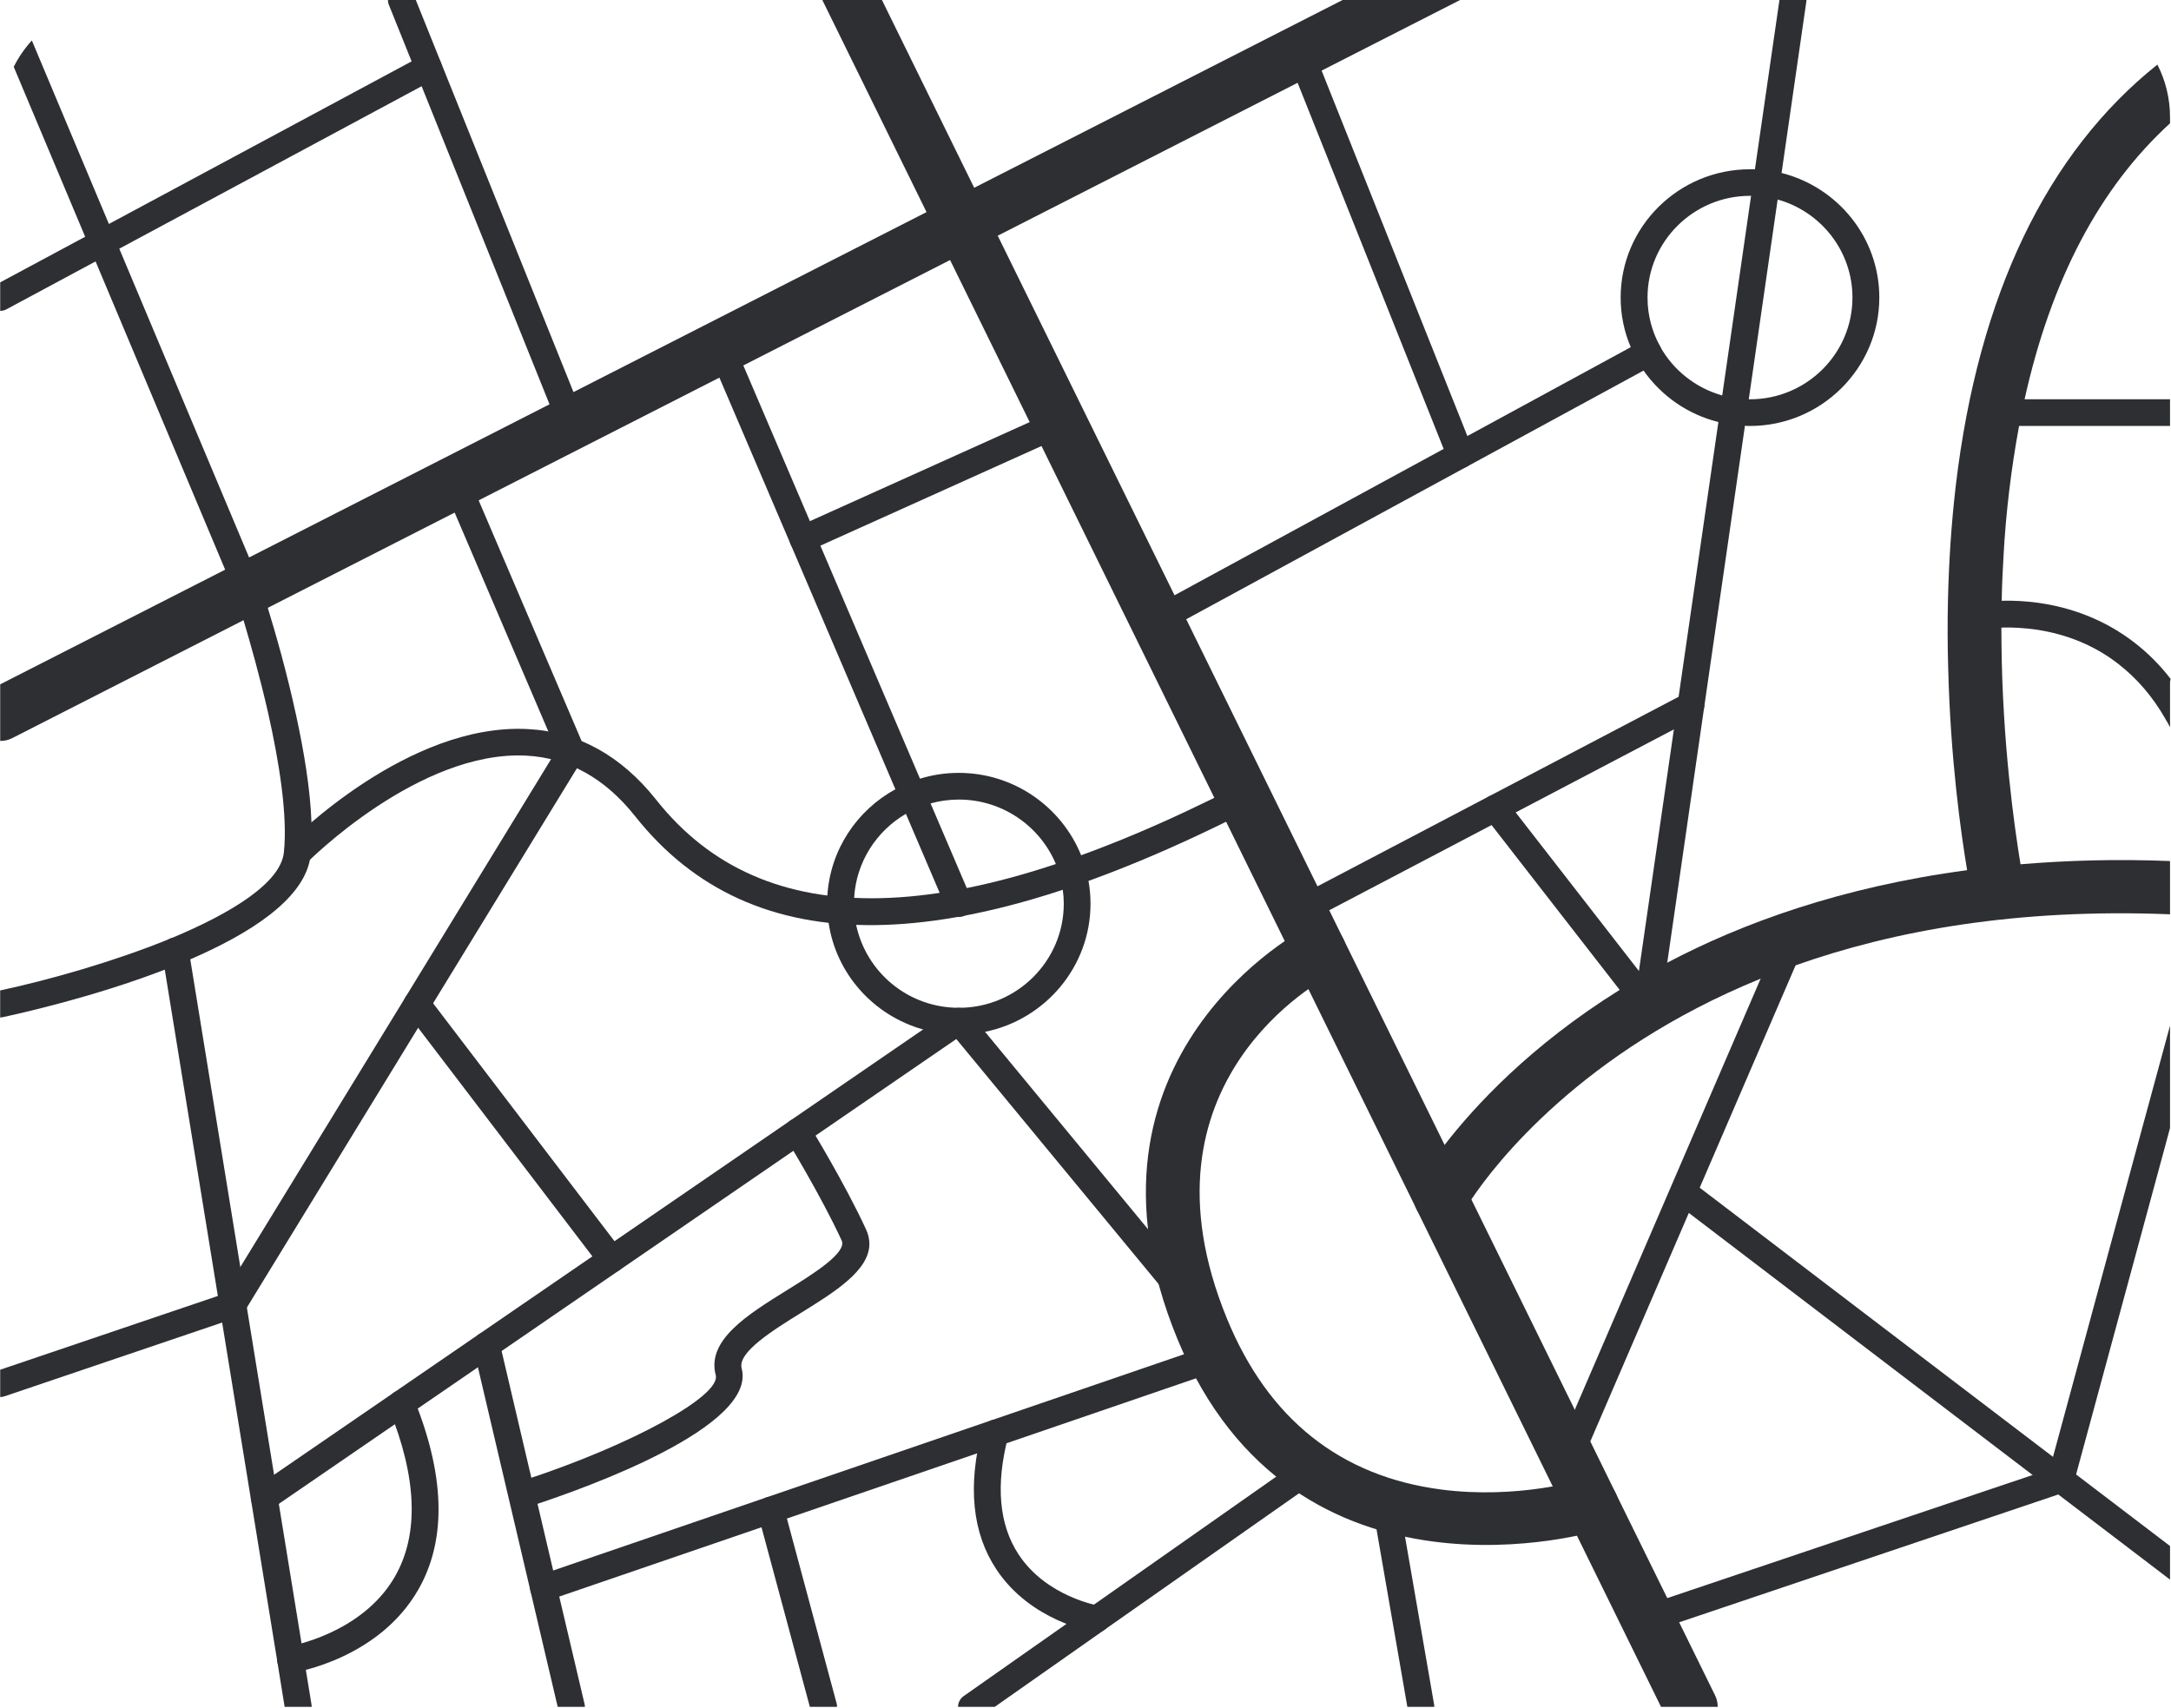 <svg width="1256" height="988" viewBox="0 0 1256 988" fill="none" xmlns="http://www.w3.org/2000/svg">
<g style="mix-blend-mode:color-dodge">
<path d="M776.709 0.015H844.699L764.619 40.835L750.699 47.915L577.229 136.375L549.649 150.455L430.029 211.445L416.199 218.485L276.919 289.495L263.039 296.575L154.909 351.685L140.859 358.855L7.199 427.005C4.939 428.175 2.499 428.735 0.109 428.685L0.109 395.945L130.249 329.605L144.129 322.525L317.899 233.935L331.779 226.855L536.039 122.715L563.619 108.635L776.709 0.015Z" fill="#2E2F33"/>
<path d="M475.75 0.016H510.24L563.61 108.646L577.22 136.376L679.49 344.386L686.28 358.296L762.23 512.836L769.02 526.656L777.15 543.196L835.74 662.406L851.22 693.936L911.07 815.696L920.07 834.006L934.6 863.636C934.77 863.986 934.95 864.366 935.12 864.756L964.61 924.706L971.44 938.616L992.19 980.816C993.28 982.976 993.76 985.306 993.76 987.556H960.96L912.33 888.556L898.32 860.006L819.72 700.066C819.5 699.676 819.33 699.286 819.16 698.896L756.96 572.296L743.26 544.476L709.33 475.416L702.54 461.596L602.54 258.036L595.71 244.216L549.65 150.446L536.03 122.716L475.75 0.016Z" fill="#2E2F33"/>
<path d="M1255.44 498.186V528.996C1167.07 525.456 1095.68 538.386 1038.8 558.526C1031.8 560.966 1025.07 563.546 1018.59 566.246C915.06 608.386 865.049 673.356 851.25 693.946C848.59 697.866 847.23 700.186 847.1 700.446C843.02 707.846 833.56 710.606 826.11 706.496C822.87 704.756 820.54 701.996 819.18 698.906C817.43 694.786 817.56 689.896 819.89 685.586C820.41 684.686 825.4 675.806 835.76 662.426C853.06 640.036 885.39 604.916 937.02 572.746C938.19 572.036 939.35 571.326 940.52 570.556C947.97 566.056 955.999 561.486 964.559 556.986C1007.64 534.276 1064.91 513.236 1138.06 503.466C1148.04 502.116 1158.34 500.956 1168.96 500.056C1195.84 497.796 1224.6 496.956 1255.44 498.186Z" fill="#2E2F33"/>
<path d="M224.43 0.016H240.57L255.14 36.255L331.78 226.856L337.83 241.926C338.22 242.836 338.4 243.826 338.4 244.776C338.4 247.846 336.57 250.736 333.53 251.906C329.53 253.506 325.05 251.556 323.44 247.626L317.92 233.936L243.93 49.896L238.14 35.516L225 2.866C224.6 1.916 224.43 0.966 224.43 0.016Z" fill="#2E2F33"/>
<path d="M254.699 35.346C254.869 35.646 254.999 35.946 255.129 36.256C255.479 37.166 255.649 38.066 255.649 39.016C255.649 41.736 254.169 44.376 251.559 45.796L243.909 49.896L69.009 143.886L55.259 151.276L3.809 178.916C2.639 179.566 1.379 179.866 0.109 179.866L0.109 163.366L49.259 136.976L62.999 129.586L238.119 35.516L244.209 32.236C247.959 30.206 252.649 31.586 254.699 35.346Z" fill="#2E2F33"/>
<path d="M1045.1 542.336C1045.1 543.346 1044.9 544.376 1044.48 545.366L914.621 846.586C912.931 850.496 908.381 852.306 904.431 850.636C900.501 848.966 898.671 844.446 900.351 840.526L1030.2 539.306C1031.89 535.396 1036.44 533.586 1040.39 535.256C1043.33 536.496 1045.1 539.346 1045.1 542.336Z" fill="#2E2F33"/>
<path d="M982.95 686.866L983.34 687.186L1079.03 760.136L1187.74 842.926L1201.09 853.096L1255.38 894.456L1255.44 894.516V913.956L1242.29 903.916L1190.78 864.676L1175.94 853.416L1068.66 771.646L977.05 701.786L973.55 699.086C970.12 696.516 969.47 691.686 972.06 688.346C974.73 684.936 979.58 684.296 982.95 686.866Z" fill="#2E2F33"/>
<path d="M986 408.126C986 410.886 984.5 413.556 981.87 414.946L755.53 533.736C751.75 535.726 747.05 534.286 745.05 530.526C743.04 526.766 744.49 522.106 748.28 520.116L974.62 401.326C978.4 399.336 983.1 400.776 985.1 404.536C985.72 405.686 986 406.916 986 408.126Z" fill="#2E2F33"/>
<path d="M961.371 204.116C961.371 206.836 959.911 209.476 957.341 210.876L673.001 365.506C669.241 367.546 664.531 366.176 662.471 362.446C660.411 358.716 661.791 354.036 665.551 351.996L949.891 197.366C953.651 195.326 958.361 196.696 960.421 200.426C961.061 201.596 961.371 202.856 961.371 204.116Z" fill="#2E2F33"/>
<path d="M852.701 263.216C852.701 266.286 850.841 269.176 847.801 270.376C843.821 271.946 839.311 270.006 837.731 266.056L744.701 32.826C743.131 28.876 745.071 24.396 749.061 22.826C753.041 21.256 757.551 23.196 759.131 27.146L852.161 260.376C852.521 261.306 852.701 262.266 852.701 263.216Z" fill="#2E2F33"/>
<path d="M1029.47 0.016H1045.09C1045.09 0.406 1045.09 0.706 1045 1.096L1030.69 100.136H1030.65L1028.43 115.466L1011.73 231.006L1009.51 246.336L985.928 409.166L964.568 556.966H964.528L960.918 582.056C960.488 585.076 958.218 587.586 955.218 588.406C952.178 589.186 948.998 588.106 947.088 585.646L937.038 572.736L862.918 477.366L858.918 472.226C856.308 468.856 856.958 464.016 860.358 461.426C860.708 461.166 861.098 460.906 861.488 460.736C864.748 459.006 868.878 459.786 871.228 462.806L876.878 470.066L948.168 561.806L968.398 422.036L971.138 403.116L994.148 244.166L996.368 228.786L1013.07 113.246L1015.29 97.956L1029.47 0.016Z" fill="#2E2F33"/>
<path d="M18.43 23.416L63 129.566L69.02 143.916L144.11 322.556L150.33 337.356C150.39 337.546 150.46 337.746 150.52 337.936C150.84 338.706 152.2 343.016 154.34 349.836C154.53 350.416 154.73 351.056 154.92 351.706C159.26 365.796 165.93 388.886 171.31 413.846C175.84 434.626 179.54 456.686 180.19 475.796C180.25 477.916 180.32 479.976 180.32 482.036C180.32 486.406 180.13 490.656 179.74 494.576C179.61 495.546 179.42 496.566 179.29 497.466C174.76 520.756 144.5 540.186 110.1 555.046C105.24 557.106 100.32 559.096 95.33 561.026C53.67 577.106 10.53 586.566 1.71 588.496C1.19 588.626 0.61 588.686 0.09 588.686L0.09 573.056C29.12 566.816 66.04 556.266 97.53 543.466C97.98 543.206 98.44 543.016 98.96 542.886C134.33 528.156 162.51 510.656 164.26 493.026C166.46 471.536 161.47 440.726 155.13 412.546C150.34 391.446 144.76 371.886 140.88 358.826C138.22 350.076 136.35 344.286 135.89 342.996L134.79 340.296L130.26 329.616L55.29 151.246L49.27 136.966L7.94 38.666C10.72 33.136 14.28 27.985 18.43 23.416Z" fill="#2E2F33"/>
<path d="M727.562 461.576C727.562 464.366 726.032 467.066 723.352 468.426C551.402 556.246 435.002 557.516 367.472 472.286C350.052 450.296 328.882 438.496 304.552 437.206C242.462 433.916 178.202 498.506 177.552 499.166C174.562 502.206 169.652 502.266 166.582 499.306C163.522 496.336 163.452 491.456 166.442 488.416C169.262 485.546 236.182 418.186 305.322 421.826C334.322 423.346 359.332 437.126 379.652 462.766C441.852 541.276 551.952 538.646 716.242 454.736C720.052 452.786 724.722 454.276 726.692 458.066C727.282 459.196 727.562 460.396 727.562 461.576Z" fill="#2E2F33"/>
<path d="M562.48 522.836C562.48 525.836 560.71 528.686 557.76 529.926C553.81 531.586 549.26 529.766 547.59 525.846L409.89 203.736C408.21 199.816 410.06 195.296 414 193.636C417.95 191.976 422.5 193.796 424.17 197.716L561.87 519.826C562.29 520.806 562.48 521.826 562.48 522.836Z" fill="#2E2F33"/>
<path d="M271.049 275.796L276.919 289.486L336.509 428.826L337.769 431.766C338.159 432.756 338.379 433.756 338.379 434.786C338.379 436.166 337.989 437.546 337.249 438.806L333.769 444.506L250.559 580.476L241.909 594.646L142.819 756.526L141.339 758.986C140.429 760.536 138.949 761.706 137.209 762.266L128.509 765.206L2.629 807.876C1.799 808.176 0.929 808.306 0.109 808.306L0.109 792.496L126.029 749.826L129.549 748.616L139.029 733.106L234.679 576.796L318.799 439.276L321.929 434.176L317.229 423.206L263.029 296.566L256.719 281.796C255.069 277.906 256.889 273.376 260.849 271.686C264.789 270.046 269.359 271.866 271.049 275.796Z" fill="#2E2F33"/>
<path d="M532.241 450.546C527.251 452.146 522.461 454.136 517.991 456.666C495.771 468.816 480.351 491.596 478.661 518.116V518.196C478.601 519.726 478.531 521.256 478.531 522.856C478.531 524.076 478.531 525.306 478.661 526.526C478.731 528.976 478.981 531.496 479.371 533.866V533.936C483.771 563.596 505.481 587.596 533.981 595.616H534.041C540.581 597.526 547.581 598.446 554.711 598.446C559.891 598.446 565.011 597.986 569.871 596.996C604.601 589.966 630.901 559.386 630.901 522.856C630.901 518.426 630.511 513.916 629.731 509.706C629.281 507.186 628.761 504.736 628.051 502.366C627.341 499.766 626.501 497.246 625.461 494.876V494.796C614.191 466.976 586.721 447.176 554.711 447.176C546.881 447.176 539.371 448.326 532.241 450.546ZM610.831 499.846V499.926C611.871 502.376 612.711 504.896 613.361 507.416V507.496C614.011 509.946 614.531 512.316 614.851 514.836C615.241 517.516 615.431 520.116 615.431 522.866C615.431 556.116 588.221 583.096 554.731 583.096C525.451 583.096 501.151 562.606 495.321 535.166V535.086C494.801 532.636 494.481 530.266 494.281 527.746C494.151 526.136 494.091 524.536 494.091 522.856C494.091 521.706 494.091 520.646 494.151 519.566V519.486C495.321 498.776 507.041 480.806 524.081 470.876C528.491 468.276 533.281 466.216 538.331 464.836H538.401C543.581 463.386 549.091 462.616 554.731 462.616C579.991 462.616 601.691 478.056 610.831 499.846Z" fill="#2E2F33"/>
<path d="M961.382 204.116C961.382 206.866 959.892 209.466 957.362 210.846L953.802 212.756C953.802 212.756 953.802 212.756 953.742 212.756L950.892 214.366V214.446C961.192 229.046 976.352 239.746 994.172 244.176L994.622 241.116L996.372 228.806C980.952 224.446 968.062 214.206 960.412 200.446C961.062 201.586 961.382 202.886 961.382 204.116ZM961.382 204.116C961.382 206.866 959.892 209.466 957.362 210.846L953.802 212.756C953.802 212.756 953.802 212.756 953.742 212.756L950.892 214.366V214.446C961.192 229.046 976.352 239.746 994.172 244.176L994.622 241.116L996.372 228.806C980.952 224.446 968.062 214.206 960.412 200.446C961.062 201.586 961.382 202.886 961.382 204.116ZM961.382 204.116C961.382 206.866 959.892 209.466 957.362 210.846L953.802 212.756L950.882 214.366V214.446C961.182 229.046 976.342 239.746 994.162 244.176L994.612 241.116L996.362 228.806C980.942 224.446 968.052 214.206 960.402 200.446C961.062 201.586 961.382 202.886 961.382 204.116ZM937.602 172.166C937.602 182.256 939.672 192.036 943.432 200.826V200.906C944.472 203.276 945.572 205.646 946.802 207.786C947.582 209.166 948.352 210.536 949.202 211.836C949.722 212.676 950.302 213.516 950.882 214.356V214.436C961.182 229.036 976.342 239.736 994.162 244.166C995.072 244.396 995.972 244.626 996.882 244.776C998.302 245.086 999.792 245.386 1001.28 245.536C1004 245.996 1006.72 246.226 1009.51 246.306C1010.48 246.456 1011.39 246.456 1012.42 246.456C1053.62 246.456 1087.25 213.056 1087.25 172.156C1087.25 137.456 1063.15 108.256 1030.69 100.076H1030.63C1025.71 98.856 1020.59 98.165 1015.28 97.936H1012.43C971.162 97.945 937.602 131.196 937.602 172.166ZM1071.71 172.166C1071.71 204.656 1045.08 231.026 1012.43 231.026H1011.72C1006.41 230.876 1001.23 230.186 996.372 228.806C980.952 224.446 968.062 214.206 960.412 200.446V200.366C955.812 192.036 953.152 182.406 953.152 172.166C953.152 139.676 979.782 113.306 1012.43 113.306H1013.08C1018.39 113.306 1023.57 114.066 1028.43 115.446C1053.38 122.406 1071.71 145.186 1071.71 172.166ZM961.382 204.116C961.382 206.866 959.892 209.466 957.362 210.846L953.802 212.756C953.802 212.756 953.802 212.756 953.742 212.756L950.892 214.366V214.446C961.192 229.046 976.352 239.746 994.172 244.176L994.622 241.116L996.372 228.806C980.952 224.446 968.062 214.206 960.412 200.446C961.062 201.586 961.382 202.886 961.382 204.116ZM961.382 204.116C961.382 206.866 959.892 209.466 957.362 210.846L953.802 212.756C953.802 212.756 953.802 212.756 953.742 212.756L950.892 214.366V214.446C961.192 229.046 976.352 239.746 994.172 244.176L994.622 241.116L996.372 228.806C980.952 224.446 968.062 214.206 960.412 200.446C961.062 201.586 961.382 202.886 961.382 204.116Z" fill="#2E2F33"/>
<path d="M621.021 244.766C621.021 247.696 619.331 250.496 616.471 251.786L467.711 318.826C463.811 320.586 459.211 318.866 457.441 314.996C455.671 311.126 457.401 306.556 461.301 304.806L610.061 237.766C613.961 236.006 618.561 237.726 620.331 241.596C620.801 242.626 621.021 243.706 621.021 244.766Z" fill="#2E2F33"/>
<path d="M1248.12 37.376C1252.85 46.576 1255.44 56.936 1255.44 67.936V71.346C1214.76 108.526 1186.64 161.796 1171.29 231.016C1170.19 236.036 1169.15 241.176 1168.11 246.456C1165.84 258.676 1163.9 271.286 1162.34 284.416C1160.85 297.026 1159.75 309.566 1159.1 321.856V321.916C1158.58 330.596 1158.19 339.156 1158.06 347.586C1157.93 352.796 1157.87 358.006 1157.87 363.086C1157.87 366.306 1157.87 369.456 1157.93 372.546C1158.51 429.996 1165.31 477.856 1168.94 500.046C1170.37 508.406 1171.27 513.166 1171.34 513.366C1173.09 521.666 1167.71 529.836 1159.29 531.576C1150.93 533.316 1142.7 527.976 1140.96 519.606C1140.77 518.636 1139.6 512.976 1138.05 503.456C1134.36 481.386 1128.4 438.736 1127.1 386.626C1126.71 373.886 1126.65 360.506 1126.97 346.806C1127.49 325.576 1128.85 303.386 1131.5 280.866C1144.59 170.476 1184.31 88.266 1248.12 37.376Z" fill="#2E2F33"/>
<path d="M1238.08 657.276L1255.44 593.396V652.576L1253.5 659.846L1201.09 853.096L1199.73 858.046C1199.02 860.556 1197.14 862.546 1194.74 863.326L1190.79 864.676L1093.28 897.556L971.419 938.656L955.739 943.926C951.659 945.276 947.249 943.156 945.889 939.106C944.459 935.116 946.669 930.746 950.749 929.326L964.609 924.626L1084.66 884.166L1175.94 853.416L1185.79 850.066L1187.73 842.926L1238.08 657.276Z" fill="#2E2F33"/>
<path d="M1207.5 356.206C1216.57 359.806 1225.83 364.826 1234.84 371.776C1242.48 377.696 1249.42 384.576 1255.44 392.366C1255.64 392.496 1255.7 392.626 1255.76 392.756L1255.44 394.626V420.746C1254.86 419.716 1254.34 418.686 1253.76 417.656C1253.5 417.206 1253.24 416.756 1252.92 416.306C1252.92 416.176 1252.86 416.046 1252.79 415.986C1245.41 403.056 1236.27 392.436 1225.45 384.076C1210.22 372.236 1193.71 366.836 1179.58 364.516C1171.29 363.226 1163.77 362.906 1157.88 363.096C1149.46 363.286 1144.14 364.316 1143.95 364.316C1139.8 365.216 1135.66 362.516 1134.82 358.396C1133.91 354.216 1136.57 350.166 1140.78 349.256C1141.49 349.066 1148.04 347.776 1158.08 347.586C1170.57 347.266 1188.58 348.676 1207.5 356.206Z" fill="#2E2F33"/>
<path d="M1153.86 231.016H1255.44V246.456H1153.86C1149.58 246.456 1146.15 242.986 1146.15 238.676C1146.15 234.486 1149.58 231.016 1153.86 231.016Z" fill="#2E2F33"/>
<path d="M109.07 548.936L110.07 555.026L139.04 733.106L142.82 756.476V756.516L158.57 853.266L161.31 870.116L174.45 950.796L176.93 966.126L180.24 986.336C180.28 986.766 180.33 987.116 180.33 987.546H164.67L160.45 961.416L128.52 765.196L126.04 749.816L95.33 561.026L93.76 551.396C93.11 547.206 95.98 543.236 100.2 542.586C104.42 541.896 108.37 544.746 109.07 548.936Z" fill="#2E2F33"/>
<path d="M936.309 870.646C936.309 877.186 932.089 883.246 925.469 885.326C923.709 885.876 748.619 938.786 681.169 774.696C613.739 610.616 754.869 537.166 756.299 536.446C763.939 532.596 773.269 535.626 777.149 543.206C781.029 550.796 777.979 560.066 770.339 563.916C765.579 566.356 653.399 625.646 709.889 763.056C733.689 820.946 775.359 854.166 833.739 861.806C878.269 867.626 915.729 856.076 916.099 855.956C924.259 853.386 932.979 857.886 935.569 865.986C936.079 867.536 936.309 869.106 936.309 870.646Z" fill="#2E2F33"/>
<path d="M698.03 754.976C698.03 757.206 697.06 759.416 695.19 760.936C691.88 763.636 686.99 763.156 684.27 759.866L553.25 601.166L157.28 872.876C153.75 875.296 148.92 874.416 146.49 870.916C144.06 867.416 144.94 862.616 148.46 860.206L550.32 584.456C553.64 582.176 558.17 582.806 560.73 585.906L696.27 750.096C697.45 751.526 698.03 753.256 698.03 754.976Z" fill="#2E2F33"/>
<path d="M361.551 728.656C361.551 730.986 360.491 733.286 358.471 734.806C355.051 737.376 350.191 736.706 347.601 733.316L235.011 585.606C232.431 582.216 233.101 577.386 236.511 574.816C239.931 572.246 244.791 572.916 247.381 576.306L359.981 724.016C361.041 725.406 361.551 727.046 361.551 728.656Z" fill="#2E2F33"/>
<path d="M253.71 873.226C253.71 890.536 249.82 906.046 242.05 919.646C219.16 959.696 171.32 967.516 169.29 967.826C165.06 968.486 161.09 965.606 160.43 961.406C159.77 957.206 162.66 953.276 166.89 952.616C167.37 952.536 209.53 945.476 228.62 911.936C242.48 887.576 241.27 854.956 225.02 814.976C223.41 811.026 225.33 806.546 229.31 804.956C233.28 803.366 237.81 805.266 239.41 809.216C248.94 832.656 253.71 854.046 253.71 873.226Z" fill="#2E2F33"/>
<path d="M288.97 776.566L290.19 781.666L307.41 855.046L310.98 870.116L320.03 908.646L323.55 923.766L338.17 985.826C338.34 986.426 338.39 986.946 338.39 987.556H322.64L306.85 920.346C306.81 920.176 306.81 920.046 306.76 919.916L276.49 791.076L273.88 780.066C273.1 776.826 274.53 773.586 277.23 771.856C277.97 771.376 278.8 771.036 279.67 770.816C283.84 769.866 288.02 772.416 288.97 776.566Z" fill="#2E2F33"/>
<path d="M502.969 719.666C502.969 735.056 483.009 747.436 463.609 759.466C447.119 769.696 426.619 782.436 429.069 791.686C438.109 825.506 339.039 860.886 308.469 870.926C304.399 872.256 300.019 870.066 298.669 866.036C297.339 862.006 299.539 857.646 303.599 856.306C365.649 835.936 417.199 807.566 414.079 795.646C408.679 775.396 432.429 760.666 455.389 746.416C470.079 737.306 490.219 724.816 486.929 717.716C475.049 691.896 455.019 659.146 454.809 658.816C452.589 655.186 453.749 650.446 457.399 648.236C461.059 646.026 465.829 647.176 468.059 650.806C468.899 652.176 488.769 684.656 501.039 711.316C502.359 714.196 502.969 716.976 502.969 719.666Z" fill="#2E2F33"/>
<path d="M809.42 869.336L812.86 889.116L829.69 986.256C829.78 986.686 829.82 987.116 829.82 987.556H814.2L796.37 884.846L794.11 871.936C793.41 867.786 796.24 863.776 800.46 863.036C804.68 862.346 808.68 865.146 809.42 869.336Z" fill="#2E2F33"/>
<path d="M764.482 845.416C765.442 846.796 765.912 848.306 765.912 849.866C765.912 852.286 764.782 854.656 762.612 856.176L751.522 863.996L639.562 942.546C639.212 942.846 638.862 943.106 638.472 943.326L575.492 987.556H554.262C554.262 985.136 555.432 982.806 557.572 981.296L617.032 939.526L632.912 928.386L738.352 854.356L753.702 843.606C757.182 841.136 762.012 841.956 764.482 845.416Z" fill="#2E2F33"/>
<path d="M710.921 785.466C710.921 788.666 708.911 791.646 705.701 792.746L316.971 926.006C312.921 927.396 308.501 925.256 307.111 921.236C305.711 917.206 307.861 912.826 311.911 911.446L700.631 778.186C704.681 776.796 709.101 778.936 710.491 782.956C710.781 783.786 710.921 784.636 710.921 785.466Z" fill="#2E2F33"/>
<path d="M642.299 936.646C642.299 937.056 642.269 937.466 642.199 937.876C641.519 942.066 637.569 944.926 633.339 944.266C631.839 944.026 596.319 938.146 576.359 907.896C562.469 886.846 559.739 859.706 568.239 827.216C569.309 823.096 573.549 820.626 577.699 821.696C581.849 822.766 584.339 826.976 583.259 831.086C575.939 859.116 577.949 882.086 589.259 899.326C605.349 923.866 635.489 929.006 635.789 929.056C639.589 929.666 642.299 932.936 642.299 936.646Z" fill="#2E2F33"/>
<path d="M453.388 871.676L455.258 878.626L484.018 985.566C484.188 986.256 484.278 986.866 484.278 987.556H468.528L440.558 883.636L438.388 875.646C437.428 871.936 439.298 868.176 442.648 866.666C443.038 866.496 443.478 866.366 443.908 866.236C448.038 865.106 452.308 867.566 453.388 871.676Z" fill="#2E2F33"/>
</g>
</svg>

